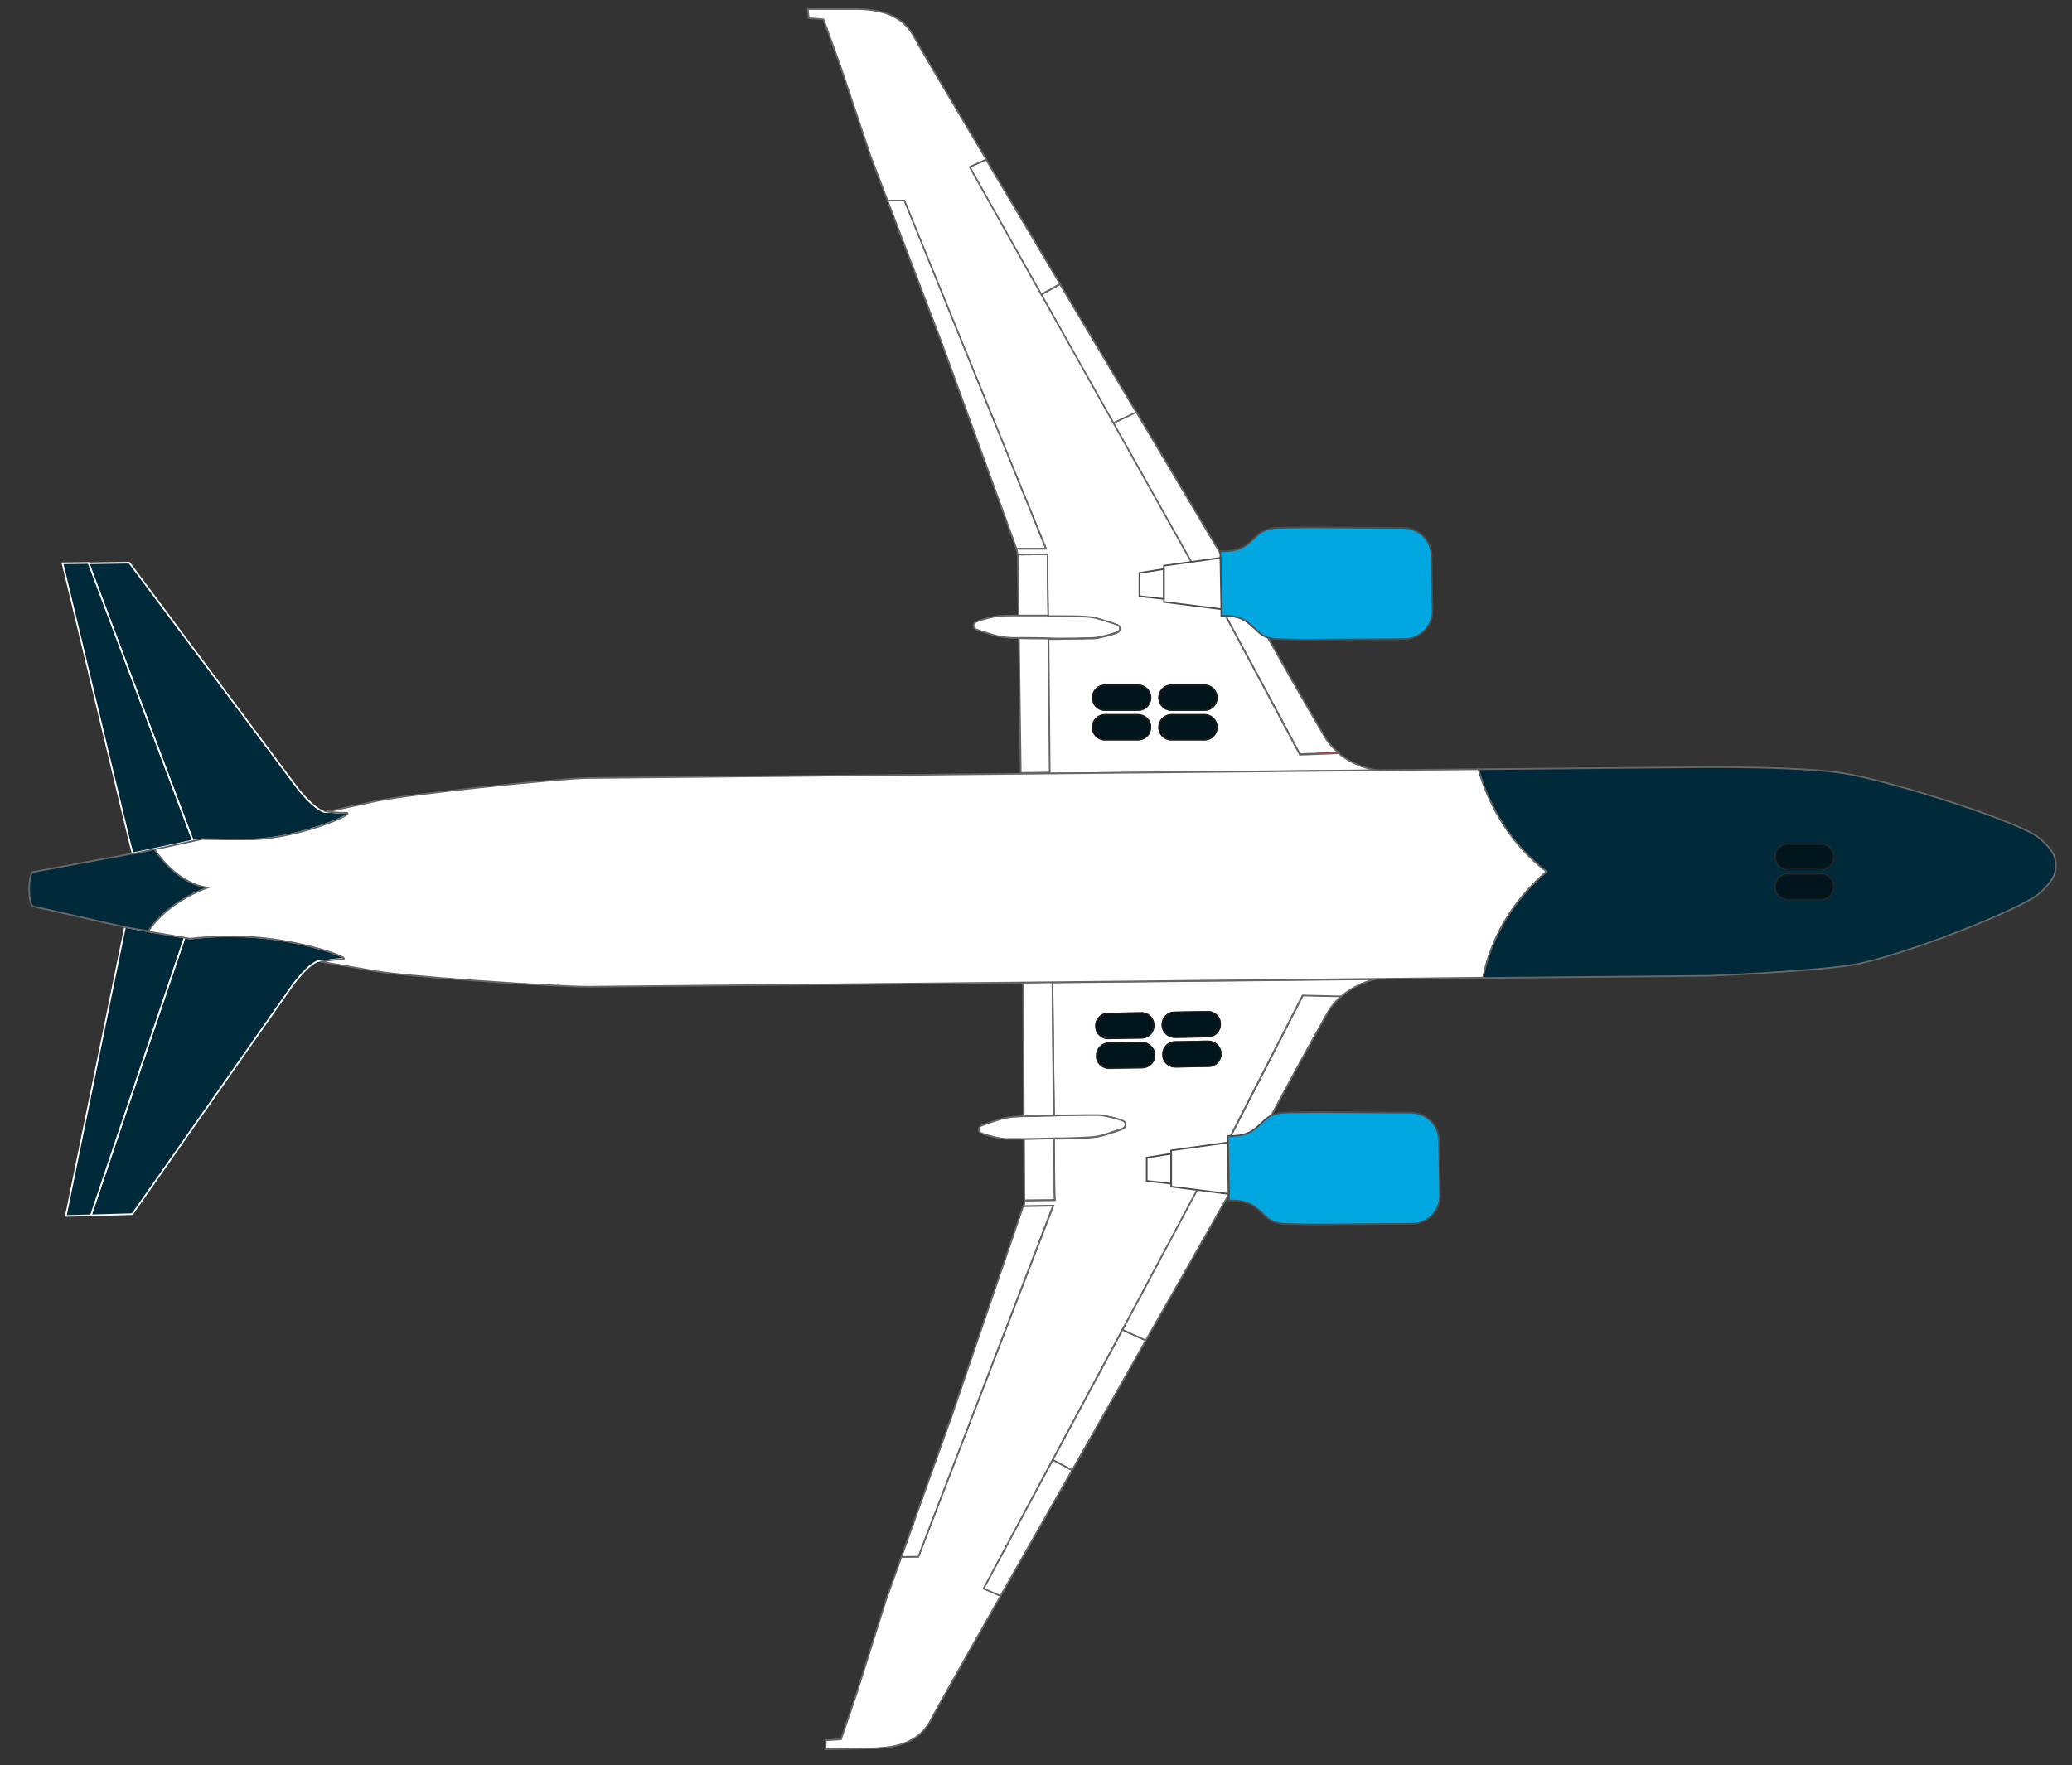 <svg version="1.1" id="Layer_1" xmlns="http://www.w3.org/2000/svg" xmlns:xlink="http://www.w3.org/1999/xlink" x="0px" y="0px"
	 viewBox="0 0 685.9 584.5" style="enable-background:new 0 0 685.9 584.5;" xml:space="preserve">
<rect x="0" y="0" width="685.9" height="584.5" fill="#333333" stroke="none"/>
<g>
	<g>
		<path style="fill:#FFFFFF;stroke:#FF0000;stroke-width:0.224;stroke-miterlimit:10;" d="M480.3,315.8l-18.9,0
			c19,2.1,26.4,7.4,26.4,7.4l-4.2-5.7C482.7,316.2,482,315.8,480.3,315.8z"/>
		<path style="fill:#FFFFFF;stroke:#FF0000;stroke-width:0.224;stroke-miterlimit:10;" d="M480.3,263.3c1.7,0,2.4-0.4,3.3-1.7
			l4.2-5.7c0,0-7.5,5.3-26.4,7.4L480.3,263.3z"/>
		<path style="fill:#FFFFFF;stroke:#FF0000;stroke-width:0.224;stroke-miterlimit:10;" d="M61.1,310.4L61.1,310.4L61.1,310.4
			l1.7,0.3c0.1,0,0.2,0,0.2,0l-14.1-2.4c0,0,0,0,0,0L61.1,310.4z"/>
		<path style="fill:#FFFFFF;stroke:#FF0000;stroke-width:0.224;stroke-miterlimit:10;" d="M63.8,278.3L63.8,278.3L63.8,278.3
			l-13,2.8c0,0.1,0.1,0.1,0.1,0.2l16.1-3.5c-0.2,0-0.5,0-0.7,0L63.8,278.3z"/>
		<polygon style="fill:#FFFFFF;stroke:#666666;stroke-width:0.544;stroke-miterlimit:10;" points="346.9,183.5 336.9,183.6 
			346.9,183.5 		"/>
		<path style="fill:#FFFFFF;stroke:#666666;stroke-width:0.544;stroke-miterlimit:10;" d="M425.2,240.1l5.1,9.6l12.8-0.5
			c-1.6-1.3-3.2-3-4.4-5c-1.7-2.8-14-23.7-29.9-52.8l-5.8,7.4L425.2,240.1z"/>
		<polygon style="fill:#FFFFFF;stroke:#FF0000;stroke-width:0.224;stroke-miterlimit:10;" points="430.4,249.7 443.1,249.2 
			443.1,249.2 430.4,249.7 		"/>
		<path style="fill:#FFFFFF;stroke:#666666;stroke-width:0.544;stroke-miterlimit:10;" d="M346.9,192.5l0-6l0-3l-10,0.1l0.3,19.8
			l0,0.5c2.7,0,7.1,0,9.9,0L346.9,192.5z"/>
		<path style="fill:#FFFFFF;stroke:#666666;stroke-width:0.544;stroke-miterlimit:10;" d="M347.2,211.4c-2.8,0-7.3,0-9.9-0.1
			l0.6,44.6l9.7-0.1L347.2,211.4z"/>
		<path style="fill:#FFFFFF;stroke:#666666;stroke-width:0.544;stroke-miterlimit:10;" d="M349.8,211.4L349.8,211.4
			C349.8,211.4,349.8,211.4,349.8,211.4c0.1,0,0.1,0,0.1,0v0c0.8,0,7.1,0,8.3-0.1c1.2,0,2.5,0,3.8-0.1c1.6,0,6.5-1.3,8-2
			c1.1-0.6,1.1-2-0.1-2.5c-1.4-0.6-4.7-1.5-6.2-2c-1.3-0.4-3.5-0.7-5.6-0.8c-1.2-0.1-7.4-0.1-8.3-0.1v0c0,0,0,0-0.1,0c0,0,0,0-0.1,0
			v0c-0.2,0-1.2,0-2.6,0c-2.8,0-7.3,0-9.9,0c-1.1,0-1.9,0-2.2,0c-1.2,0-2.5,0-3.8,0.1c-1.6,0-6.5,1.3-8,2c-1.1,0.6-1.1,2,0.1,2.5
			c1.4,0.6,4.7,1.5,6.2,2c1.3,0.4,3.5,0.7,5.6,0.8c0.3,0,1.1,0,2.2,0c2.7,0,7.1,0,9.9,0.1C348.6,211.4,349.6,211.4,349.8,211.4z"/>
		<polygon style="fill:#FFFFFF;stroke:#666666;stroke-width:0.544;stroke-miterlimit:10;" points="299.5,66.4 293.8,66.4 
			311.7,113.4 336.5,181.7 346.3,181.7 		"/>
		<path style="fill:#FFFFFF;stroke:#666666;stroke-width:0.544;stroke-miterlimit:10;" d="M368.5,140.2c0,0,4.1-1.9,7.7-3.6
			c-8-13.4-16.7-28.1-25.3-42.5c-2.4,1.3-5.1,2.8-6.3,3.5L368.5,140.2z"/>
		<path style="fill:#FFFFFF;stroke:#666666;stroke-width:0.544;stroke-miterlimit:10;" d="M395,187.3l10.8-1
			c-5.2-8.7-16.4-27.6-29.6-49.8c-3.6,1.7-7.7,3.6-7.7,3.6L395,187.3z"/>
		<path style="fill:#FFFFFF;stroke:#666666;stroke-width:0.544;stroke-miterlimit:10;" d="M344.6,97.5c1.3-0.7,3.9-2.1,6.3-3.5
			c-8.6-14.5-17.1-28.8-24.5-41.2c-2.5,1.1-5.5,2.5-5.5,2.5L344.6,97.5z"/>
		<path style="fill:#FFFFFF;stroke:#666666;stroke-width:0.544;stroke-miterlimit:10;" d="M404.9,381l6,7.2
			c15.3-29.4,27.2-50.5,28.8-53.3c1.2-2,2.8-3.7,4.3-5.1l-12.8-0.3L404.9,381z"/>
		<path style="fill:#FFFFFF;stroke:#666666;stroke-width:0.544;stroke-miterlimit:10;" d="M348.9,369.5c1.4,0,2.4-0.1,2.6-0.1v0
			c0,0,0,0,0.1,0c0,0,0.1,0,0.1,0v0c0.8,0,7.1-0.1,8.3-0.1c1.2,0,2.5,0,3.8,0c1.6,0,6.5,1.1,8,1.9c1.1,0.5,1.1,2,0,2.5
			c-1.4,0.7-4.7,1.6-6.2,2.1c-1.3,0.5-3.5,0.7-5.6,0.9c-1.2,0.1-7.4,0.2-8.3,0.3v0c0,0,0,0-0.1,0c0,0,0,0-0.1,0v0
			c-0.2,0-1.2,0-2.6,0l0.1,11.5l0.1,5.9l0.1,3l-10,0.1l-0.1,1.1l-0.3,0.8l9.9-0.2L304,515.4l-5.6,0.1l-5.2,14.5l-9.6,30.6l-5.2,15.3
			l-5,0.3l-0.2,3l14.2-0.3c10.6,0,17.5-2.5,21.2-10.3c0.8-1.6,10-18,22.7-40.3c-2.5-1.1-5.6-2.4-5.6-2.4l22.8-42.6l23.1-43.1
			l25.5-47.6l10.9,0.8c1.8-3.1,2.8-4.9,2.9-5.2l-6-7.2l0,0h0l26.3-51.4l12.8,0.3l0,0h0c4.3-3.7,9-5.2,11.5-5.7l-107.2,1.1
			L348.9,369.5z M400.1,353l-10.9,0.2c-2.3,0-4.2-1.8-4.2-4c0-2.3,1.8-4.2,4-4.2l10.9-0.2c2.3,0,4.2,1.8,4.2,4
			C404.2,351.1,402.4,353,400.1,353z M388.8,335.2l10.9-0.2c2.3,0,4.2,1.8,4.2,4c0,2.3-1.8,4.2-4,4.2l-10.9,0.2
			c-2.3,0-4.2-1.8-4.2-4C384.7,337.1,386.5,335.2,388.8,335.2z M378.1,353.5l-10.9,0.2c-2.3,0-4.2-1.8-4.2-4c0-2.3,1.8-4.2,4-4.2
			l10.9-0.2c2.3,0,4.2,1.8,4.2,4C382.2,351.5,380.4,353.4,378.1,353.5z M366.8,335.6l10.9-0.2c2.3,0,4.2,1.8,4.2,4
			c0,2.3-1.8,4.2-4,4.2l-10.9,0.2c-2.3,0-4.2-1.8-4.2-4C362.8,337.5,364.6,335.6,366.8,335.6z"/>
		<polygon style="fill:#FFFFFF;stroke:#666666;stroke-width:0.544;stroke-miterlimit:10;" points="404.9,381 404.9,381 
			431.3,329.6 		"/>
		<polygon style="fill:#FFFFFF;stroke:#666666;stroke-width:0.544;stroke-miterlimit:10;" points="404.9,381 410.9,388.2 
			404.9,381 		"/>
		<path style="fill:#FFFFFF;stroke:#666666;stroke-width:0.544;stroke-miterlimit:10;" d="M348.4,325.2l-9.7,0.1l0.2,44.4
			c2.7-0.1,7.1-0.2,9.9-0.2L348.4,325.2z"/>
		<path style="fill:#002A3A;stroke:#FFFFFF;stroke-width:0.544;stroke-miterlimit:10;" d="M80.4,310c-7.6-0.3-14.1,0.3-17.4,0.7
			c-0.1,0-0.2,0-0.2,0l-1.7-0.3l-31,92l13.7-0.4L97,326c3.6-4.7,6-6.7,7.6-7.5c0.3-0.2,0.6-0.3,0.9-0.3c0.2-0.1,0.4-0.1,0.6-0.1
			c0.4,0,0.7,0.1,0.8,0.1c2-0.3,5-0.7,6.8-0.8C116.6,317.2,98.7,310.6,80.4,310z"/>
		<path style="fill:#002A3A;stroke:#FFFFFF;stroke-width:0.544;stroke-miterlimit:10;" d="M114.4,269.1c-2.5,0.1-4.5-0.2-5.9-0.4
			l-0.9,0.2c-0.4-0.1-1-0.3-1.6-0.7c-1.6-0.9-3.9-2.8-7.2-6.8l-56-75.1l-13.5,0.2l34.3,91.2h0h0l0.3,0.7l2.5-0.5c0.2,0,0.5,0,0.7,0
			c3.5,0.1,9.4,0.3,16.7,0.1C98.7,277.6,119.2,269,114.4,269.1z M108.1,268.9l0.9-0.2C108.9,268.7,108.7,269,108.1,268.9z"/>
		<polygon style="fill:#002A3A;stroke:#FFFFFF;stroke-width:0.544;stroke-miterlimit:10;" points="48.9,308.3 41.4,306.9 
			39.4,316.6 21.8,402.6 30.1,402.4 61.1,310.4 		"/>
		<polygon style="fill:#002A3A;stroke:#FFFFFF;stroke-width:0.544;stroke-miterlimit:10;" points="29.3,186.4 20.7,186.5 
			42.8,278.3 43.9,282.6 44,282.5 50.8,281.1 63.8,278.3 		"/>
		<g>
			<path style="fill:#FFFFFF;stroke:#666666;stroke-width:0.544;stroke-miterlimit:10;" d="M272.6,6.4l5.5,15.2l10.2,30.4l5.5,14.4
				h5.6l46.9,115.3h-9.9l0.3,0.8l0.1,1.1l10-0.1v0l0,3l0,6l0.2,11.5c1.4,0,2.4,0,2.6,0v0c0,0,0.1,0,0.1,0c0,0,0,0,0.1,0v0
				c0.9,0,7.2,0,8.3,0.1c2.1,0.1,4.3,0.3,5.6,0.8c1.5,0.5,4.8,1.4,6.2,2c1.2,0.5,1.2,1.9,0.1,2.5c-1.5,0.7-6.4,2-8,2
				c-1.4,0-2.7,0-3.8,0.1c-1.2,0-7.5,0-8.3,0.1v0c0,0-0.1,0-0.1,0c0,0,0,0-0.1,0v0c-0.2,0-1.2,0-2.6,0l0.4,44.5l109.1-1
				c0,0-7.1-0.4-13.5-5.7v0l-12.8,0.5h0l-5.1-9.6L403,198.8l5.8-7.4c-0.2-0.3-1.2-2.1-3-5.2l-10.8,1l-26.4-47.1l-23.9-42.6
				l-23.7-42.2c0,0,3-1.4,5.5-2.5c-13.1-22-22.7-38.2-23.5-39.9c-3.9-7.7-10.8-10.1-21.4-9.9l-14.2,0l0.3,3L272.6,6.4z M376.7,244.9
				h-10.9c-2.3,0-4.1-1.8-4.1-4.1c0-2.3,1.8-4.1,4.1-4.1h10.9c2.3,0,4.1,1.8,4.1,4.1C380.9,243.1,379,244.9,376.7,244.9z
				 M387.8,226.9h10.9c2.3,0,4.1,1.8,4.1,4.1c0,2.3-1.8,4.1-4.1,4.1h-10.9c-2.3,0-4.1-1.8-4.1-4.1
				C383.7,228.7,385.5,226.9,387.8,226.9z M387.8,236.7h10.9c2.3,0,4.1,1.8,4.1,4.1c0,2.3-1.8,4.1-4.1,4.1h-10.9
				c-2.3,0-4.1-1.8-4.1-4.1C383.7,238.5,385.5,236.7,387.8,236.7z M380.9,231c0,2.3-1.8,4.1-4.1,4.1h-10.9c-2.3,0-4.1-1.8-4.1-4.1
				c0-2.3,1.8-4.1,4.1-4.1h10.9C379,226.9,380.9,228.7,380.9,231z"/>
			<path style="fill:#FFFFFF;stroke:#666666;stroke-width:0.544;stroke-miterlimit:10;" d="M489.5,254.7l-295,2.9
				c-9.4,0.1-62,5.6-71.2,7.9l-14.8,3.2c1.4,0.2,3.4,0.5,5.9,0.4c4.8-0.1-15.7,8.5-30.7,8.8c-7.3,0.1-13.2,0-16.7-0.1l-16.1,3.5
				c3,4.4,8.9,11.2,17.4,12.7c0,0-12.8,4.3-19.4,14.4l14.1,2.4c3.2-0.4,9.8-1,17.4-0.7c18.2,0.6,36.2,7.2,33.2,7.4
				c-1.8,0.1-4.8,0.5-6.8,0.8c0,0,0.1,0,0.1,0l-0.1,0c-0.2,0-0.5,0.1-0.7,0.1l16.2,2.8c9.2,2.1,63.3,5.6,72.7,5.5l143.7-1.4l9.7-0.1
				l0-0.2h0l0,0.2l107.2-1.1l35.4-0.4c2.8-13.8,10.4-26,21.1-35.2C501.3,280.3,493.4,268.3,489.5,254.7z"/>
		</g>
		<path style="fill:#01151D;stroke:#1A1A1A;stroke-width:0.544;stroke-miterlimit:10;" d="M361.7,231c0,2.3,1.8,4.1,4.1,4.1h10.9
			c2.3,0,4.1-1.8,4.1-4.1c0-2.3-1.8-4.1-4.1-4.1h-10.9C363.5,226.9,361.7,228.7,361.7,231z"/>
		<path style="fill:#01151D;stroke:#1A1A1A;stroke-width:0.544;stroke-miterlimit:10;" d="M376.7,236.7h-10.9
			c-2.3,0-4.1,1.8-4.1,4.1c0,2.3,1.8,4.1,4.1,4.1h10.9c2.3,0,4.1-1.8,4.1-4.1C380.9,238.5,379,236.7,376.7,236.7z"/>
		<path style="fill:#01151D;stroke:#1A1A1A;stroke-width:0.544;stroke-miterlimit:10;" d="M387.8,235.1h10.9c2.3,0,4.1-1.8,4.1-4.1
			c0-2.3-1.8-4.1-4.1-4.1h-10.9c-2.3,0-4.1,1.8-4.1,4.1C383.7,233.2,385.5,235.1,387.8,235.1z"/>
		<path style="fill:#01151D;stroke:#1A1A1A;stroke-width:0.544;stroke-miterlimit:10;" d="M387.8,244.9h10.9c2.3,0,4.1-1.8,4.1-4.1
			c0-2.3-1.8-4.1-4.1-4.1h-10.9c-2.3,0-4.1,1.8-4.1,4.1C383.7,243.1,385.5,244.9,387.8,244.9z"/>
		<path style="fill:#FFFFFF;stroke:#666666;stroke-width:0.544;stroke-miterlimit:10;" d="M349,388.4l-0.1-11.5
			c-2.8,0-7.3,0.1-9.9,0.2l0,0.5l0.1,19.8l10-0.1l-0.1-3L349,388.4z"/>
		<polygon style="fill:#FFFFFF;stroke:#666666;stroke-width:0.544;stroke-miterlimit:10;" points="348.9,369.5 348.4,325.2 
			348.4,325.2 		"/>
		<polygon style="fill:#FFFFFF;stroke:#FF0000;stroke-width:0.224;stroke-miterlimit:10;" points="348.4,325.2 348.4,325 
			348.4,325 348.4,325.2 		"/>
		<path style="fill:#FFFFFF;stroke:#666666;stroke-width:0.544;stroke-miterlimit:10;" d="M351.5,376.9L351.5,376.9
			C351.6,376.9,351.6,376.9,351.5,376.9c0.1,0,0.1,0,0.1,0v0c0.9,0,7.2-0.2,8.3-0.3c2.1-0.1,4.3-0.4,5.6-0.9
			c1.5-0.5,4.8-1.5,6.2-2.1c1.2-0.6,1.2-2,0-2.5c-1.5-0.7-6.4-1.9-8-1.9c-1.4,0-2.7,0-3.8,0c-1.2,0-7.5,0.1-8.3,0.1v0c0,0,0,0-0.1,0
			c0,0,0,0-0.1,0v0c-0.2,0-1.2,0-2.6,0.1c-2.8,0.1-7.2,0.2-9.9,0.2c-1.1,0-1.9,0.1-2.2,0.1c-2.1,0.1-4.3,0.4-5.6,0.9
			c-1.5,0.5-4.8,1.5-6.2,2.1c-1.2,0.6-1.2,2,0,2.5c1.5,0.7,6.4,1.9,8,1.9c1.4,0,2.7,0,3.8,0c0.3,0,1.1,0,2.2,0
			c2.7,0,7.1-0.1,9.9-0.2C350.3,376.9,351.3,376.9,351.5,376.9z"/>
		<polygon style="fill:#FFFFFF;stroke:#666666;stroke-width:0.544;stroke-miterlimit:10;" points="348.6,399.2 338.7,399.4 
			315.3,468.1 298.4,515.5 304,515.4 		"/>
		<path style="fill:#FFFFFF;stroke:#666666;stroke-width:0.544;stroke-miterlimit:10;" d="M348.5,483.4c1.3,0.7,3.9,2.1,6.4,3.4
			c8.3-14.5,16.7-29.4,24.4-43c-3.6-1.6-7.7-3.5-7.7-3.5L348.5,483.4z"/>
		<path style="fill:#FFFFFF;stroke:#666666;stroke-width:0.544;stroke-miterlimit:10;" d="M371.6,440.3c0,0,4.1,1.9,7.7,3.5
			c12.8-22.4,23.6-41.5,28.6-50.3l-10.9-0.8L371.6,440.3z"/>
		<path style="fill:#FFFFFF;stroke:#666666;stroke-width:0.544;stroke-miterlimit:10;" d="M325.6,526c0,0,3.1,1.3,5.6,2.4
			c7.1-12.5,15.3-26.9,23.7-41.6c-2.4-1.3-5.1-2.7-6.4-3.4L325.6,526z"/>
		<path style="fill:#01151D;stroke:#1A1A1A;stroke-width:0.544;stroke-miterlimit:10;" d="M378,345.2l-10.9,0.2
			c-2.3,0-4.1,1.9-4,4.2c0,2.3,1.9,4.1,4.2,4l10.9-0.2c2.3,0,4.1-1.9,4-4.2C382.1,347,380.2,345.2,378,345.2z"/>
		<path style="fill:#01151D;stroke:#1A1A1A;stroke-width:0.544;stroke-miterlimit:10;" d="M367,343.8l10.9-0.2c2.3,0,4.1-1.9,4-4.2
			c0-2.3-1.9-4.1-4.2-4l-10.9,0.2c-2.3,0-4.1,1.9-4,4.2C362.8,342.1,364.7,343.9,367,343.8z"/>
		<path style="fill:#01151D;stroke:#1A1A1A;stroke-width:0.544;stroke-miterlimit:10;" d="M399.9,344.8L389,345
			c-2.3,0-4.1,1.9-4,4.2c0,2.3,1.9,4.1,4.2,4l10.9-0.2c2.3,0,4.1-1.9,4-4.2C404.1,346.6,402.2,344.8,399.9,344.8z"/>
		<path style="fill:#01151D;stroke:#1A1A1A;stroke-width:0.544;stroke-miterlimit:10;" d="M389,343.4l10.9-0.2c2.3,0,4.1-1.9,4-4.2
			c0-2.3-1.9-4.1-4.2-4l-10.9,0.2c-2.3,0-4.1,1.9-4,4.2C384.8,341.6,386.7,343.4,389,343.4z"/>
		<path style="fill:#002A3A;stroke:#666666;stroke-width:0.544;stroke-miterlimit:10;" d="M43.9,282.6l-32.9,6.1
			c-1.8,0.6-1.8,10.9,0,11.4l30.5,6.9l7.6,1.3c6.6-10,19.4-14.4,19.4-14.4c-8.5-1.5-14.4-8.3-17.4-12.7l-7,1.5L43.9,282.6z"/>
		<path style="fill:#002A3A;stroke:#666666;stroke-width:0.544;stroke-miterlimit:10;" d="M675.1,277.5c-5.9-5.2-49-19-65-21.5
			c-13.7-2.2-45-2-45-2l-75.7,0.7c3.9,13.6,11.7,25.6,22.6,33.9c-10.8,9.2-18.4,21.4-21.1,35.2l74.7-0.7c0,0,33.8-1.4,47.5-3.6
			c15.7-2.6,56.2-18.4,62.1-23.8c4.2-3.8,5.4-6.2,5.4-9.2C680.6,283.6,679.4,281.2,675.1,277.5z M602.8,297.7h-10.9
			c-2.3,0-4.1-1.8-4.1-4.1s1.8-4.1,4.1-4.1h10.9c2.3,0,4.1,1.8,4.1,4.1S605.1,297.7,602.8,297.7z M602.8,287.8h-10.9
			c-2.3,0-4.1-1.8-4.1-4.1s1.8-4.1,4.1-4.1h10.9c2.3,0,4.1,1.8,4.1,4.1S605.1,287.8,602.8,287.8z"/>
		<path style="fill:#01151D;stroke:#1A1A1A;stroke-width:0.544;stroke-miterlimit:10;" d="M591.9,287.8h10.9c2.3,0,4.1-1.8,4.1-4.1
			s-1.8-4.1-4.1-4.1h-10.9c-2.3,0-4.1,1.8-4.1,4.1S589.6,287.8,591.9,287.8z"/>
		<path style="fill:#01151D;stroke:#1A1A1A;stroke-width:0.544;stroke-miterlimit:10;" d="M591.9,297.7h10.9c2.3,0,4.1-1.8,4.1-4.1
			s-1.8-4.1-4.1-4.1h-10.9c-2.3,0-4.1,1.8-4.1,4.1S589.6,297.7,591.9,297.7z"/>
	</g>
	<g>
		<g>
			<path style="fill:#00A7E1;stroke:#4D4D4D;stroke-width:0.544;stroke-miterlimit:10;" d="M473.9,184.1c0-5.2-4.2-9.3-9.3-9.3
				l-29.4-0.2c0,0-5,0-9.5,0.1c-3.9,0.1-6.6-0.1-9.6,2.6c-3.5,3.3-5.3,5.4-12.1,5.2l0,2.1l0.3,17l0,2.3c6.8-0.2,8.6,1.9,12.1,5.2
				c3,2.8,5.7,2.5,9.6,2.6c4.5,0.2,9.5,0.1,9.5,0.1l29.4-0.2c5.2,0,9.3-4.2,9.3-9.3L473.9,184.1z"/>
			<polygon style="fill:#FFFFFF;stroke:#4D4D4D;stroke-width:0.544;stroke-miterlimit:10;" points="377.2,189.7 377.2,197.4 
				385.3,198.3 385.3,188.4 			"/>
			<polygon style="fill:#FFFFFF;stroke:#4D4D4D;stroke-width:0.544;stroke-miterlimit:10;" points="404,184.7 385.3,187.3 
				385.3,188.4 385.3,198.3 385.3,199.3 404.3,201.7 			"/>
		</g>
		<g>
			<path style="fill:#00A7E1;stroke:#4D4D4D;stroke-width:0.544;stroke-miterlimit:10;" d="M476.4,377.7c0-5.2-4.2-9.3-9.3-9.3
				l-29.4-0.2c0,0-5,0-9.5,0.1c-3.9,0.1-6.6-0.1-9.6,2.6c-3.5,3.3-5.3,5.4-12.1,5.2l0,2.1l0.3,17l0,2.3c6.8-0.2,8.6,1.9,12.1,5.2
				c3,2.8,5.7,2.5,9.6,2.6c4.5,0.2,9.5,0.1,9.5,0.1l29.4-0.2c5.2,0,9.3-4.2,9.3-9.3L476.4,377.7z"/>
			<polygon style="fill:#FFFFFF;stroke:#4D4D4D;stroke-width:0.544;stroke-miterlimit:10;" points="379.6,383.3 379.6,391 
				387.7,391.9 387.7,382 			"/>
			<polygon style="fill:#FFFFFF;stroke:#4D4D4D;stroke-width:0.544;stroke-miterlimit:10;" points="406.4,378.3 387.7,380.9 
				387.7,382 387.7,391.9 387.7,392.9 406.7,395.3 			"/>
		</g>
	</g>
</g>
</svg>
